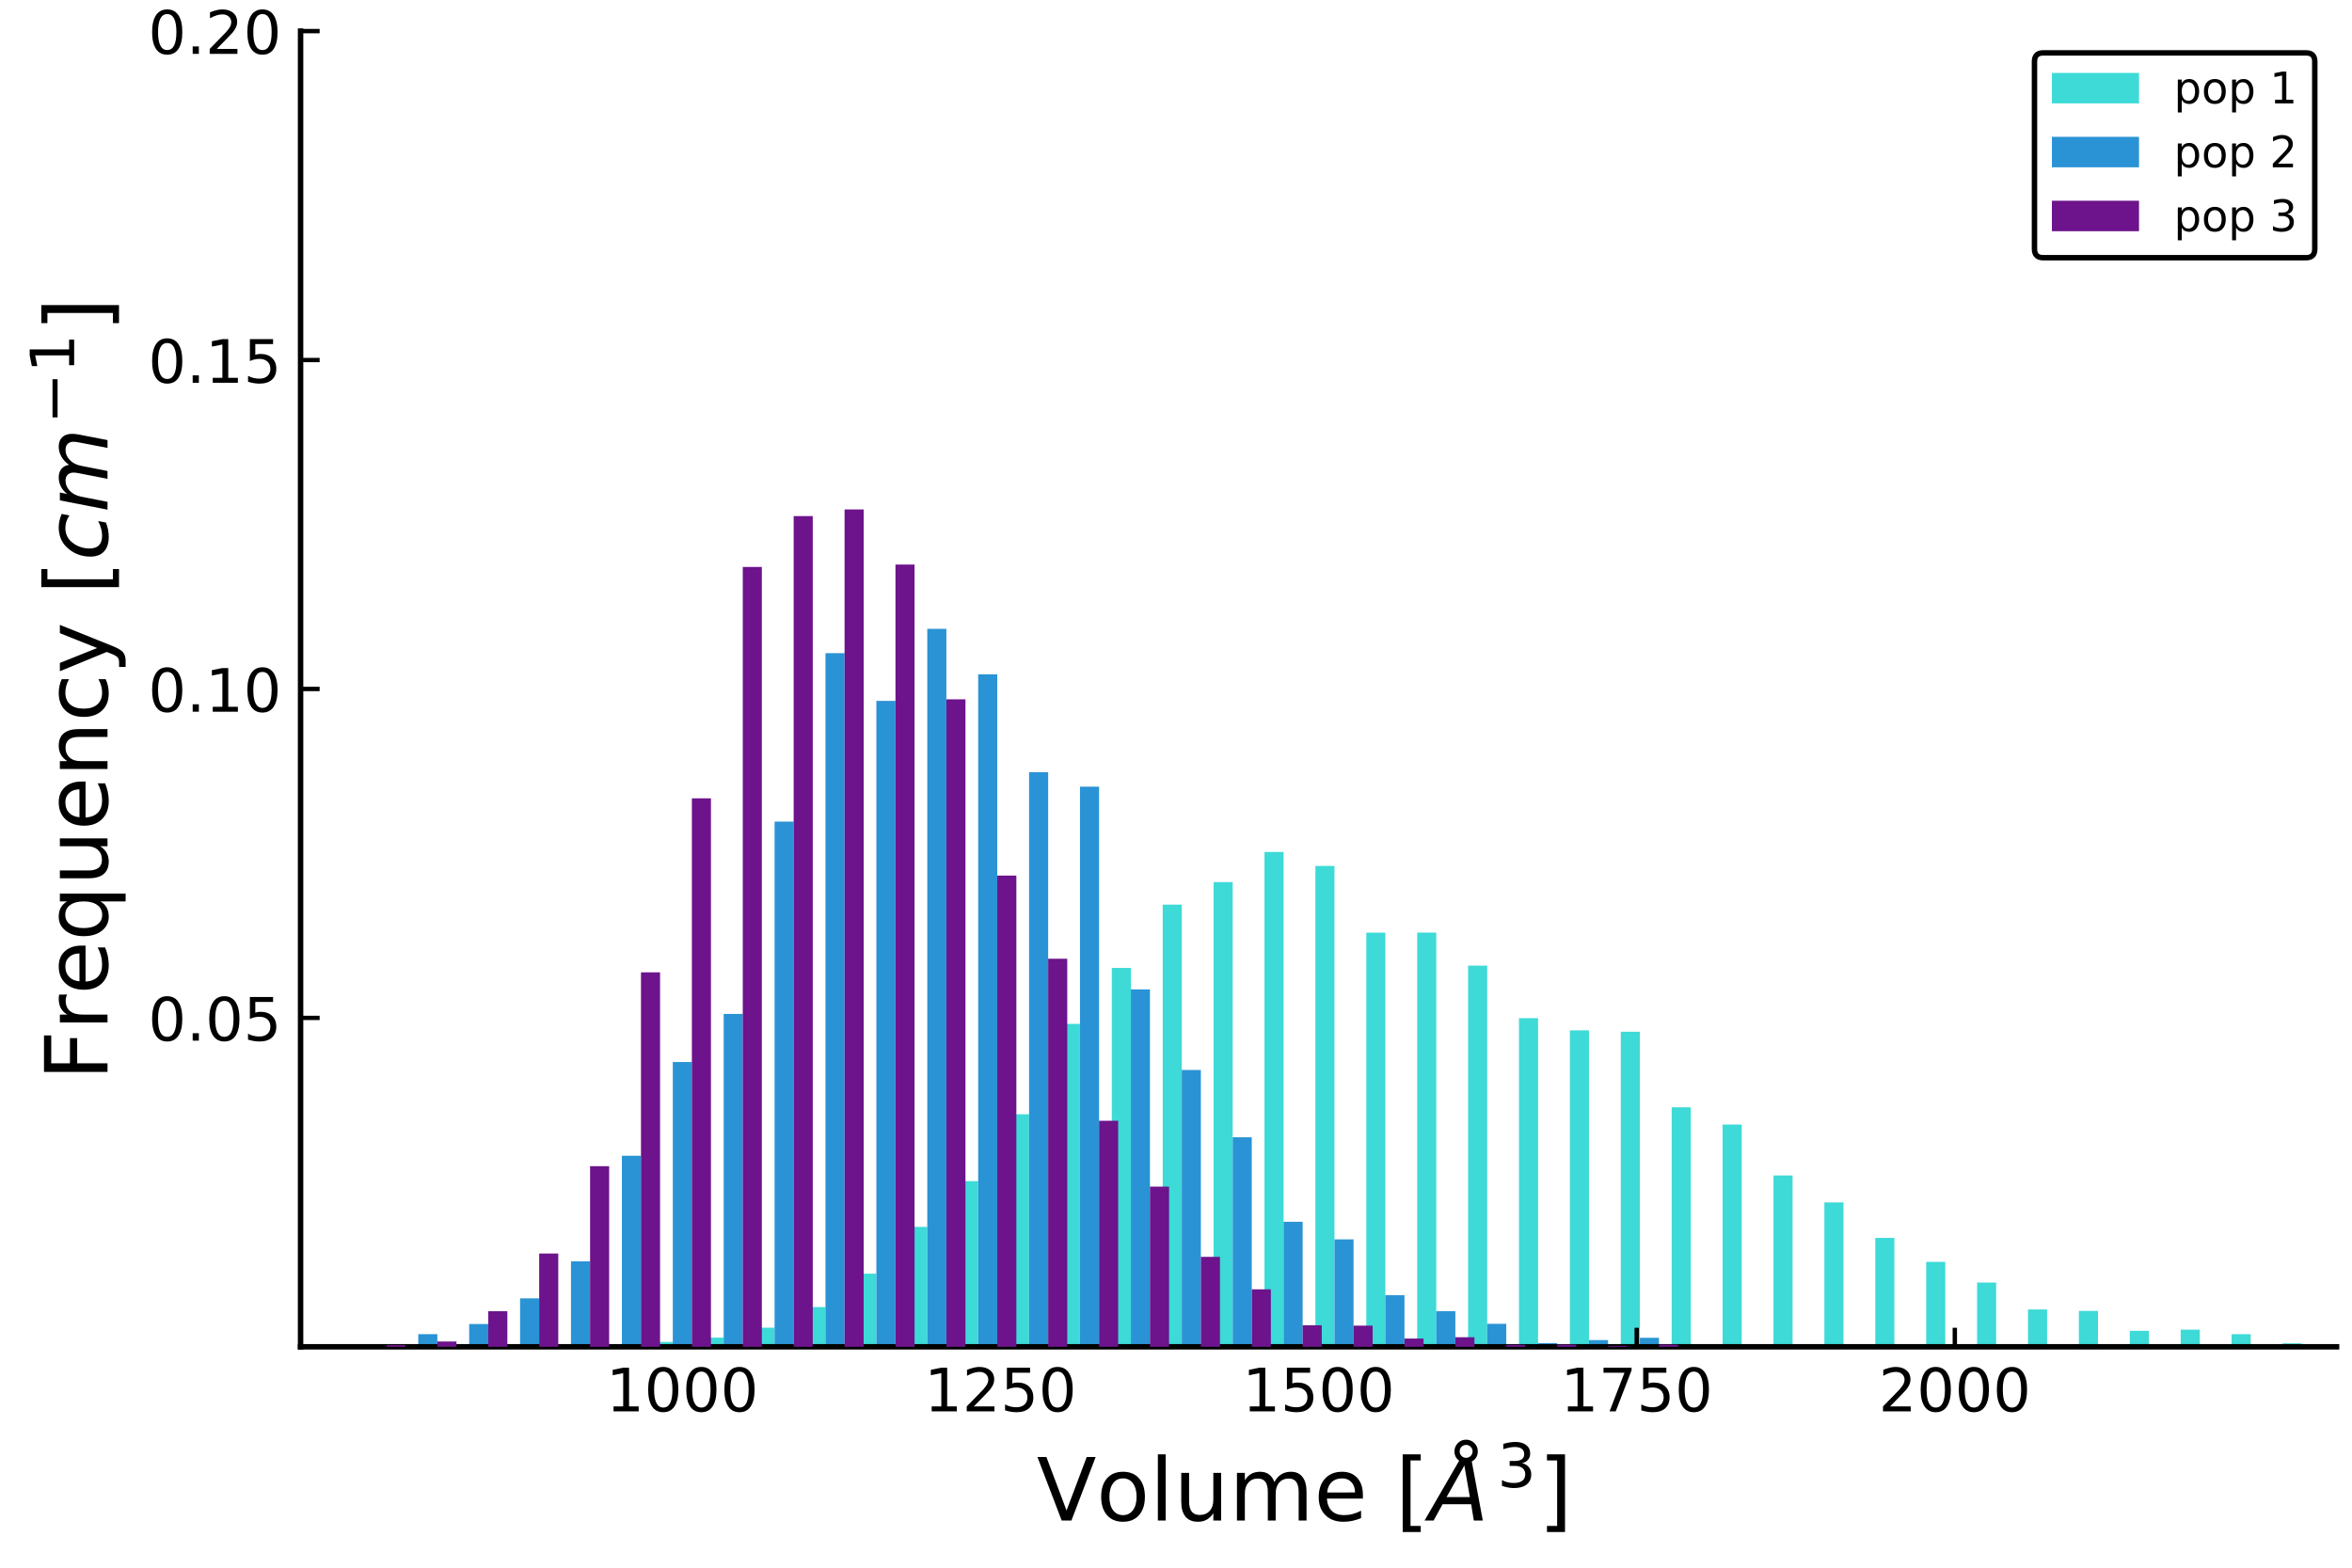 <?xml version="1.0" encoding="utf-8" standalone="no"?>
<!DOCTYPE svg PUBLIC "-//W3C//DTD SVG 1.1//EN"
  "http://www.w3.org/Graphics/SVG/1.1/DTD/svg11.dtd">
<!-- Created with matplotlib (http://matplotlib.org/) -->
<svg height="288pt" version="1.1" viewBox="0 0 432 288" width="432pt" xmlns="http://www.w3.org/2000/svg" xmlns:xlink="http://www.w3.org/1999/xlink">
 <defs>
  <style type="text/css">
*{stroke-linecap:butt;stroke-linejoin:round;}
  </style>
 </defs>
 <g id="figure_1">
  <g id="patch_1">
   <path d="M 0 288 
L 432 288 
L 432 0 
L 0 0 
z
" style="fill:#ffffff;"/>
  </g>
  <g id="axes_1">
   <g id="patch_2">
    <path d="M 55.209 247.425 
L 429.165 247.425 
L 429.165 5.715 
L 55.209 5.715 
z
" style="fill:#ffffff;"/>
   </g>
   <g id="patch_3">
    <path clip-path="url(#p1a2d7bcf48)" d="M 54.624 247.425 
L 54.624 247.425 
L 58.13 247.425 
L 58.13 247.425 
L 54.624 247.425 
" style="fill:#3ddad7;"/>
   </g>
   <g id="patch_4">
    <path clip-path="url(#p1a2d7bcf48)" d="M 63.973 247.425 
L 63.973 247.425 
L 67.479 247.425 
L 67.479 247.425 
L 63.973 247.425 
" style="fill:#3ddad7;"/>
   </g>
   <g id="patch_5">
    <path clip-path="url(#p1a2d7bcf48)" d="M 73.322 247.425 
L 73.322 247.425 
L 76.828 247.425 
L 76.828 247.425 
L 73.322 247.425 
" style="fill:#3ddad7;"/>
   </g>
   <g id="patch_6">
    <path clip-path="url(#p1a2d7bcf48)" d="M 82.671 247.425 
L 82.671 247.425 
L 86.177 247.425 
L 86.177 247.425 
L 82.671 247.425 
" style="fill:#3ddad7;"/>
   </g>
   <g id="patch_7">
    <path clip-path="url(#p1a2d7bcf48)" d="M 92.02 247.425 
L 92.02 247.425 
L 95.526 247.425 
L 95.526 247.425 
L 92.02 247.425 
" style="fill:#3ddad7;"/>
   </g>
   <g id="patch_8">
    <path clip-path="url(#p1a2d7bcf48)" d="M 101.369 247.353 
L 101.369 247.425 
L 104.875 247.425 
L 104.875 247.353 
L 101.369 247.353 
" style="fill:#3ddad7;"/>
   </g>
   <g id="patch_9">
    <path clip-path="url(#p1a2d7bcf48)" d="M 110.718 247.227 
L 110.718 247.425 
L 114.224 247.425 
L 114.224 247.227 
L 110.718 247.227 
" style="fill:#3ddad7;"/>
   </g>
   <g id="patch_10">
    <path clip-path="url(#p1a2d7bcf48)" d="M 120.067 246.524 
L 120.067 247.425 
L 123.573 247.425 
L 123.573 246.524 
L 120.067 246.524 
" style="fill:#3ddad7;"/>
   </g>
   <g id="patch_11">
    <path clip-path="url(#p1a2d7bcf48)" d="M 129.416 245.731 
L 129.416 247.425 
L 132.922 247.425 
L 132.922 245.731 
L 129.416 245.731 
" style="fill:#3ddad7;"/>
   </g>
   <g id="patch_12">
    <path clip-path="url(#p1a2d7bcf48)" d="M 138.765 243.911 
L 138.765 247.425 
L 142.27 247.425 
L 142.27 243.911 
L 138.765 243.911 
" style="fill:#3ddad7;"/>
   </g>
   <g id="patch_13">
    <path clip-path="url(#p1a2d7bcf48)" d="M 148.114 240.127 
L 148.114 247.425 
L 151.619 247.425 
L 151.619 240.127 
L 148.114 240.127 
" style="fill:#3ddad7;"/>
   </g>
   <g id="patch_14">
    <path clip-path="url(#p1a2d7bcf48)" d="M 157.462 233.981 
L 157.462 247.425 
L 160.968 247.425 
L 160.968 233.981 
L 157.462 233.981 
" style="fill:#3ddad7;"/>
   </g>
   <g id="patch_15">
    <path clip-path="url(#p1a2d7bcf48)" d="M 166.811 225.385 
L 166.811 247.425 
L 170.317 247.425 
L 170.317 225.385 
L 166.811 225.385 
" style="fill:#3ddad7;"/>
   </g>
   <g id="patch_16">
    <path clip-path="url(#p1a2d7bcf48)" d="M 176.16 216.987 
L 176.16 247.425 
L 179.666 247.425 
L 179.666 216.987 
L 176.16 216.987 
" style="fill:#3ddad7;"/>
   </g>
   <g id="patch_17">
    <path clip-path="url(#p1a2d7bcf48)" d="M 185.509 204.696 
L 185.509 247.425 
L 189.015 247.425 
L 189.015 204.696 
L 185.509 204.696 
" style="fill:#3ddad7;"/>
   </g>
   <g id="patch_18">
    <path clip-path="url(#p1a2d7bcf48)" d="M 194.858 188.098 
L 194.858 247.425 
L 198.364 247.425 
L 198.364 188.098 
L 194.858 188.098 
" style="fill:#3ddad7;"/>
   </g>
   <g id="patch_19">
    <path clip-path="url(#p1a2d7bcf48)" d="M 204.207 177.826 
L 204.207 247.425 
L 207.713 247.425 
L 207.713 177.826 
L 204.207 177.826 
" style="fill:#3ddad7;"/>
   </g>
   <g id="patch_20">
    <path clip-path="url(#p1a2d7bcf48)" d="M 213.556 166.184 
L 213.556 247.425 
L 217.062 247.425 
L 217.062 166.184 
L 213.556 166.184 
" style="fill:#3ddad7;"/>
   </g>
   <g id="patch_21">
    <path clip-path="url(#p1a2d7bcf48)" d="M 222.905 162.057 
L 222.905 247.425 
L 226.411 247.425 
L 226.411 162.057 
L 222.905 162.057 
" style="fill:#3ddad7;"/>
   </g>
   <g id="patch_22">
    <path clip-path="url(#p1a2d7bcf48)" d="M 232.254 156.506 
L 232.254 247.425 
L 235.76 247.425 
L 235.76 156.506 
L 232.254 156.506 
" style="fill:#3ddad7;"/>
   </g>
   <g id="patch_23">
    <path clip-path="url(#p1a2d7bcf48)" d="M 241.603 159.083 
L 241.603 247.425 
L 245.109 247.425 
L 245.109 159.083 
L 241.603 159.083 
" style="fill:#3ddad7;"/>
   </g>
   <g id="patch_24">
    <path clip-path="url(#p1a2d7bcf48)" d="M 250.952 171.338 
L 250.952 247.425 
L 254.457 247.425 
L 254.457 171.338 
L 250.952 171.338 
" style="fill:#3ddad7;"/>
   </g>
   <g id="patch_25">
    <path clip-path="url(#p1a2d7bcf48)" d="M 260.301 171.32 
L 260.301 247.425 
L 263.806 247.425 
L 263.806 171.32 
L 260.301 171.32 
" style="fill:#3ddad7;"/>
   </g>
   <g id="patch_26">
    <path clip-path="url(#p1a2d7bcf48)" d="M 269.649 177.393 
L 269.649 247.425 
L 273.155 247.425 
L 273.155 177.393 
L 269.649 177.393 
" style="fill:#3ddad7;"/>
   </g>
   <g id="patch_27">
    <path clip-path="url(#p1a2d7bcf48)" d="M 278.998 187.053 
L 278.998 247.425 
L 282.504 247.425 
L 282.504 187.053 
L 278.998 187.053 
" style="fill:#3ddad7;"/>
   </g>
   <g id="patch_28">
    <path clip-path="url(#p1a2d7bcf48)" d="M 288.347 189.287 
L 288.347 247.425 
L 291.853 247.425 
L 291.853 189.287 
L 288.347 189.287 
" style="fill:#3ddad7;"/>
   </g>
   <g id="patch_29">
    <path clip-path="url(#p1a2d7bcf48)" d="M 297.696 189.54 
L 297.696 247.425 
L 301.202 247.425 
L 301.202 189.54 
L 297.696 189.54 
" style="fill:#3ddad7;"/>
   </g>
   <g id="patch_30">
    <path clip-path="url(#p1a2d7bcf48)" d="M 307.045 203.416 
L 307.045 247.425 
L 310.551 247.425 
L 310.551 203.416 
L 307.045 203.416 
" style="fill:#3ddad7;"/>
   </g>
   <g id="patch_31">
    <path clip-path="url(#p1a2d7bcf48)" d="M 316.394 206.588 
L 316.394 247.425 
L 319.9 247.425 
L 319.9 206.588 
L 316.394 206.588 
" style="fill:#3ddad7;"/>
   </g>
   <g id="patch_32">
    <path clip-path="url(#p1a2d7bcf48)" d="M 325.743 215.941 
L 325.743 247.425 
L 329.249 247.425 
L 329.249 215.941 
L 325.743 215.941 
" style="fill:#3ddad7;"/>
   </g>
   <g id="patch_33">
    <path clip-path="url(#p1a2d7bcf48)" d="M 335.092 220.897 
L 335.092 247.425 
L 338.598 247.425 
L 338.598 220.897 
L 335.092 220.897 
" style="fill:#3ddad7;"/>
   </g>
   <g id="patch_34">
    <path clip-path="url(#p1a2d7bcf48)" d="M 344.441 227.421 
L 344.441 247.425 
L 347.947 247.425 
L 347.947 227.421 
L 344.441 227.421 
" style="fill:#3ddad7;"/>
   </g>
   <g id="patch_35">
    <path clip-path="url(#p1a2d7bcf48)" d="M 353.79 231.819 
L 353.79 247.425 
L 357.296 247.425 
L 357.296 231.819 
L 353.79 231.819 
" style="fill:#3ddad7;"/>
   </g>
   <g id="patch_36">
    <path clip-path="url(#p1a2d7bcf48)" d="M 363.139 235.621 
L 363.139 247.425 
L 366.644 247.425 
L 366.644 235.621 
L 363.139 235.621 
" style="fill:#3ddad7;"/>
   </g>
   <g id="patch_37">
    <path clip-path="url(#p1a2d7bcf48)" d="M 372.488 240.559 
L 372.488 247.425 
L 375.993 247.425 
L 375.993 240.559 
L 372.488 240.559 
" style="fill:#3ddad7;"/>
   </g>
   <g id="patch_38">
    <path clip-path="url(#p1a2d7bcf48)" d="M 381.836 240.829 
L 381.836 247.425 
L 385.342 247.425 
L 385.342 240.829 
L 381.836 240.829 
" style="fill:#3ddad7;"/>
   </g>
   <g id="patch_39">
    <path clip-path="url(#p1a2d7bcf48)" d="M 391.185 244.488 
L 391.185 247.425 
L 394.691 247.425 
L 394.691 244.488 
L 391.185 244.488 
" style="fill:#3ddad7;"/>
   </g>
   <g id="patch_40">
    <path clip-path="url(#p1a2d7bcf48)" d="M 400.534 244.272 
L 400.534 247.425 
L 404.04 247.425 
L 404.04 244.272 
L 400.534 244.272 
" style="fill:#3ddad7;"/>
   </g>
   <g id="patch_41">
    <path clip-path="url(#p1a2d7bcf48)" d="M 409.883 245.101 
L 409.883 247.425 
L 413.389 247.425 
L 413.389 245.101 
L 409.883 245.101 
" style="fill:#3ddad7;"/>
   </g>
   <g id="patch_42">
    <path clip-path="url(#p1a2d7bcf48)" d="M 419.232 246.777 
L 419.232 247.425 
L 422.738 247.425 
L 422.738 246.777 
L 419.232 246.777 
" style="fill:#3ddad7;"/>
   </g>
   <g id="matplotlib.axis_1">
    <g id="xtick_1">
     <g id="line2d_1">
      <defs>
       <path d="M 0 0 
L 0 -3.5 
" id="m72b8ff74fc" style="stroke:#000000;stroke-width:0.8;"/>
      </defs>
      <g>
       <use style="stroke:#000000;stroke-width:0.8;" x="125.326" xlink:href="#m72b8ff74fc" y="247.425"/>
      </g>
     </g>
     <g id="text_1">
      <!-- 1000 -->
      <defs>
       <path d="M 12.406 8.297 
L 28.516 8.297 
L 28.516 63.922 
L 10.984 60.406 
L 10.984 69.391 
L 28.422 72.906 
L 38.281 72.906 
L 38.281 8.297 
L 54.391 8.297 
L 54.391 0 
L 12.406 0 
z
" id="DejaVuSans-31"/>
       <path d="M 31.781 66.406 
Q 24.172 66.406 20.328 58.906 
Q 16.5 51.422 16.5 36.375 
Q 16.5 21.391 20.328 13.891 
Q 24.172 6.391 31.781 6.391 
Q 39.453 6.391 43.281 13.891 
Q 47.125 21.391 47.125 36.375 
Q 47.125 51.422 43.281 58.906 
Q 39.453 66.406 31.781 66.406 
z
M 31.781 74.219 
Q 44.047 74.219 50.516 64.516 
Q 56.984 54.828 56.984 36.375 
Q 56.984 17.969 50.516 8.266 
Q 44.047 -1.422 31.781 -1.422 
Q 19.531 -1.422 13.062 8.266 
Q 6.594 17.969 6.594 36.375 
Q 6.594 54.828 13.062 64.516 
Q 19.531 74.219 31.781 74.219 
z
" id="DejaVuSans-30"/>
      </defs>
      <g transform="translate(111.328 259.284)scale(0.11 -0.11)">
       <use xlink:href="#DejaVuSans-31"/>
       <use x="63.623" xlink:href="#DejaVuSans-30"/>
       <use x="127.246" xlink:href="#DejaVuSans-30"/>
       <use x="190.869" xlink:href="#DejaVuSans-30"/>
      </g>
     </g>
    </g>
    <g id="xtick_2">
     <g id="line2d_2">
      <g>
       <use style="stroke:#000000;stroke-width:0.8;" x="183.756" xlink:href="#m72b8ff74fc" y="247.425"/>
      </g>
     </g>
     <g id="text_2">
      <!-- 1250 -->
      <defs>
       <path d="M 19.188 8.297 
L 53.609 8.297 
L 53.609 0 
L 7.328 0 
L 7.328 8.297 
Q 12.938 14.109 22.625 23.891 
Q 32.328 33.688 34.812 36.531 
Q 39.547 41.844 41.422 45.531 
Q 43.312 49.219 43.312 52.781 
Q 43.312 58.594 39.234 62.25 
Q 35.156 65.922 28.609 65.922 
Q 23.969 65.922 18.812 64.312 
Q 13.672 62.703 7.812 59.422 
L 7.812 69.391 
Q 13.766 71.781 18.938 73 
Q 24.125 74.219 28.422 74.219 
Q 39.75 74.219 46.484 68.547 
Q 53.219 62.891 53.219 53.422 
Q 53.219 48.922 51.531 44.891 
Q 49.859 40.875 45.406 35.406 
Q 44.188 33.984 37.641 27.219 
Q 31.109 20.453 19.188 8.297 
z
" id="DejaVuSans-32"/>
       <path d="M 10.797 72.906 
L 49.516 72.906 
L 49.516 64.594 
L 19.828 64.594 
L 19.828 46.734 
Q 21.969 47.469 24.109 47.828 
Q 26.266 48.188 28.422 48.188 
Q 40.625 48.188 47.75 41.5 
Q 54.891 34.812 54.891 23.391 
Q 54.891 11.625 47.562 5.094 
Q 40.234 -1.422 26.906 -1.422 
Q 22.312 -1.422 17.547 -0.641 
Q 12.797 0.141 7.719 1.703 
L 7.719 11.625 
Q 12.109 9.234 16.797 8.062 
Q 21.484 6.891 26.703 6.891 
Q 35.156 6.891 40.078 11.328 
Q 45.016 15.766 45.016 23.391 
Q 45.016 31 40.078 35.438 
Q 35.156 39.891 26.703 39.891 
Q 22.75 39.891 18.812 39.016 
Q 14.891 38.141 10.797 36.281 
z
" id="DejaVuSans-35"/>
      </defs>
      <g transform="translate(169.759 259.284)scale(0.11 -0.11)">
       <use xlink:href="#DejaVuSans-31"/>
       <use x="63.623" xlink:href="#DejaVuSans-32"/>
       <use x="127.246" xlink:href="#DejaVuSans-35"/>
       <use x="190.869" xlink:href="#DejaVuSans-30"/>
      </g>
     </g>
    </g>
    <g id="xtick_3">
     <g id="line2d_3">
      <g>
       <use style="stroke:#000000;stroke-width:0.8;" x="242.187" xlink:href="#m72b8ff74fc" y="247.425"/>
      </g>
     </g>
     <g id="text_3">
      <!-- 1500 -->
      <g transform="translate(228.19 259.284)scale(0.11 -0.11)">
       <use xlink:href="#DejaVuSans-31"/>
       <use x="63.623" xlink:href="#DejaVuSans-35"/>
       <use x="127.246" xlink:href="#DejaVuSans-30"/>
       <use x="190.869" xlink:href="#DejaVuSans-30"/>
      </g>
     </g>
    </g>
    <g id="xtick_4">
     <g id="line2d_4">
      <g>
       <use style="stroke:#000000;stroke-width:0.8;" x="300.618" xlink:href="#m72b8ff74fc" y="247.425"/>
      </g>
     </g>
     <g id="text_4">
      <!-- 1750 -->
      <defs>
       <path d="M 8.203 72.906 
L 55.078 72.906 
L 55.078 68.703 
L 28.609 0 
L 18.312 0 
L 43.219 64.594 
L 8.203 64.594 
z
" id="DejaVuSans-37"/>
      </defs>
      <g transform="translate(286.62 259.284)scale(0.11 -0.11)">
       <use xlink:href="#DejaVuSans-31"/>
       <use x="63.623" xlink:href="#DejaVuSans-37"/>
       <use x="127.246" xlink:href="#DejaVuSans-35"/>
       <use x="190.869" xlink:href="#DejaVuSans-30"/>
      </g>
     </g>
    </g>
    <g id="xtick_5">
     <g id="line2d_5">
      <g>
       <use style="stroke:#000000;stroke-width:0.8;" x="359.048" xlink:href="#m72b8ff74fc" y="247.425"/>
      </g>
     </g>
     <g id="text_5">
      <!-- 2000 -->
      <g transform="translate(345.051 259.284)scale(0.11 -0.11)">
       <use xlink:href="#DejaVuSans-32"/>
       <use x="63.623" xlink:href="#DejaVuSans-30"/>
       <use x="127.246" xlink:href="#DejaVuSans-30"/>
       <use x="190.869" xlink:href="#DejaVuSans-30"/>
      </g>
     </g>
    </g>
    <g id="text_6">
     <!-- Volume $[\AA^3]$  -->
     <defs>
      <path d="M 28.609 0 
L 0.781 72.906 
L 11.078 72.906 
L 34.188 11.531 
L 57.328 72.906 
L 67.578 72.906 
L 39.797 0 
z
" id="DejaVuSans-56"/>
      <path d="M 30.609 48.391 
Q 23.391 48.391 19.188 42.75 
Q 14.984 37.109 14.984 27.297 
Q 14.984 17.484 19.156 11.844 
Q 23.344 6.203 30.609 6.203 
Q 37.797 6.203 41.984 11.859 
Q 46.188 17.531 46.188 27.297 
Q 46.188 37.016 41.984 42.703 
Q 37.797 48.391 30.609 48.391 
z
M 30.609 56 
Q 42.328 56 49.016 48.375 
Q 55.719 40.766 55.719 27.297 
Q 55.719 13.875 49.016 6.219 
Q 42.328 -1.422 30.609 -1.422 
Q 18.844 -1.422 12.172 6.219 
Q 5.516 13.875 5.516 27.297 
Q 5.516 40.766 12.172 48.375 
Q 18.844 56 30.609 56 
z
" id="DejaVuSans-6f"/>
      <path d="M 9.422 75.984 
L 18.406 75.984 
L 18.406 0 
L 9.422 0 
z
" id="DejaVuSans-6c"/>
      <path d="M 8.5 21.578 
L 8.5 54.688 
L 17.484 54.688 
L 17.484 21.922 
Q 17.484 14.156 20.5 10.266 
Q 23.531 6.391 29.594 6.391 
Q 36.859 6.391 41.078 11.031 
Q 45.312 15.672 45.312 23.688 
L 45.312 54.688 
L 54.297 54.688 
L 54.297 0 
L 45.312 0 
L 45.312 8.406 
Q 42.047 3.422 37.719 1 
Q 33.406 -1.422 27.688 -1.422 
Q 18.266 -1.422 13.375 4.438 
Q 8.5 10.297 8.5 21.578 
z
M 31.109 56 
z
" id="DejaVuSans-75"/>
      <path d="M 52 44.188 
Q 55.375 50.25 60.062 53.125 
Q 64.75 56 71.094 56 
Q 79.641 56 84.281 50.016 
Q 88.922 44.047 88.922 33.016 
L 88.922 0 
L 79.891 0 
L 79.891 32.719 
Q 79.891 40.578 77.094 44.375 
Q 74.312 48.188 68.609 48.188 
Q 61.625 48.188 57.562 43.547 
Q 53.516 38.922 53.516 30.906 
L 53.516 0 
L 44.484 0 
L 44.484 32.719 
Q 44.484 40.625 41.703 44.406 
Q 38.922 48.188 33.109 48.188 
Q 26.219 48.188 22.156 43.531 
Q 18.109 38.875 18.109 30.906 
L 18.109 0 
L 9.078 0 
L 9.078 54.688 
L 18.109 54.688 
L 18.109 46.188 
Q 21.188 51.219 25.484 53.609 
Q 29.781 56 35.688 56 
Q 41.656 56 45.828 52.969 
Q 50 49.953 52 44.188 
z
" id="DejaVuSans-6d"/>
      <path d="M 56.203 29.594 
L 56.203 25.203 
L 14.891 25.203 
Q 15.484 15.922 20.484 11.062 
Q 25.484 6.203 34.422 6.203 
Q 39.594 6.203 44.453 7.469 
Q 49.312 8.734 54.109 11.281 
L 54.109 2.781 
Q 49.266 0.734 44.188 -0.344 
Q 39.109 -1.422 33.891 -1.422 
Q 20.797 -1.422 13.156 6.188 
Q 5.516 13.812 5.516 26.812 
Q 5.516 40.234 12.766 48.109 
Q 20.016 56 32.328 56 
Q 43.359 56 49.781 48.891 
Q 56.203 41.797 56.203 29.594 
z
M 47.219 32.234 
Q 47.125 39.594 43.094 43.984 
Q 39.062 48.391 32.422 48.391 
Q 24.906 48.391 20.391 44.141 
Q 15.875 39.891 15.188 32.172 
z
" id="DejaVuSans-65"/>
      <path id="DejaVuSans-20"/>
      <path d="M 8.594 75.984 
L 29.297 75.984 
L 29.297 69 
L 17.578 69 
L 17.578 -6.203 
L 29.297 -6.203 
L 29.297 -13.188 
L 8.594 -13.188 
z
" id="DejaVuSans-5b"/>
      <path d="M 49.812 79.391 
Q 49.812 82.469 47.625 84.641 
Q 45.453 86.812 42.391 86.812 
Q 39.266 86.812 37.141 84.688 
Q 35.016 82.562 35.016 79.391 
Q 35.016 76.312 37.141 74.156 
Q 39.266 72.016 42.391 72.016 
Q 45.453 72.016 47.625 74.156 
Q 49.812 76.312 49.812 79.391 
z
M 34.422 68.703 
Q 31.781 70.516 30.391 73.266 
Q 29 76.031 29 79.391 
Q 29 84.969 32.906 88.891 
Q 36.812 92.828 42.391 92.828 
Q 47.953 92.828 51.875 88.891 
Q 55.812 84.969 55.812 79.391 
Q 55.812 75.531 54.031 72.547 
Q 52.25 69.578 48.875 67.828 
L 61.531 0 
L 51.219 0 
L 48.188 18.703 
L 15.375 18.703 
L 5.078 0 
L -5.328 0 
z
M 40.375 63.188 
L 19.922 26.906 
L 46.688 26.906 
z
" id="DejaVuSans-Oblique-c5"/>
      <path d="M 40.578 39.312 
Q 47.656 37.797 51.625 33 
Q 55.609 28.219 55.609 21.188 
Q 55.609 10.406 48.188 4.484 
Q 40.766 -1.422 27.094 -1.422 
Q 22.516 -1.422 17.656 -0.516 
Q 12.797 0.391 7.625 2.203 
L 7.625 11.719 
Q 11.719 9.328 16.594 8.109 
Q 21.484 6.891 26.812 6.891 
Q 36.078 6.891 40.938 10.547 
Q 45.797 14.203 45.797 21.188 
Q 45.797 27.641 41.281 31.266 
Q 36.766 34.906 28.719 34.906 
L 20.219 34.906 
L 20.219 43.016 
L 29.109 43.016 
Q 36.375 43.016 40.234 45.922 
Q 44.094 48.828 44.094 54.297 
Q 44.094 59.906 40.109 62.906 
Q 36.141 65.922 28.719 65.922 
Q 24.656 65.922 20.016 65.031 
Q 15.375 64.156 9.812 62.312 
L 9.812 71.094 
Q 15.438 72.656 20.344 73.438 
Q 25.25 74.219 29.594 74.219 
Q 40.828 74.219 47.359 69.109 
Q 53.906 64.016 53.906 55.328 
Q 53.906 49.266 50.438 45.094 
Q 46.969 40.922 40.578 39.312 
z
" id="DejaVuSans-33"/>
      <path d="M 30.422 75.984 
L 30.422 -13.188 
L 9.719 -13.188 
L 9.719 -6.203 
L 21.391 -6.203 
L 21.391 69 
L 9.719 69 
L 9.719 75.984 
z
" id="DejaVuSans-5d"/>
     </defs>
     <g transform="translate(190.427 279.364)scale(0.16 -0.16)">
      <use transform="translate(0 0.172)" xlink:href="#DejaVuSans-56"/>
      <use transform="translate(68.408 0.172)" xlink:href="#DejaVuSans-6f"/>
      <use transform="translate(129.59 0.172)" xlink:href="#DejaVuSans-6c"/>
      <use transform="translate(157.373 0.172)" xlink:href="#DejaVuSans-75"/>
      <use transform="translate(220.752 0.172)" xlink:href="#DejaVuSans-6d"/>
      <use transform="translate(318.164 0.172)" xlink:href="#DejaVuSans-65"/>
      <use transform="translate(379.688 0.172)" xlink:href="#DejaVuSans-20"/>
      <use transform="translate(411.475 0.172)" xlink:href="#DejaVuSans-5b"/>
      <use transform="translate(450.488 0.172)" xlink:href="#DejaVuSans-Oblique-c5"/>
      <use transform="translate(528.702 38.453)scale(0.7)" xlink:href="#DejaVuSans-33"/>
      <use transform="translate(575.973 0.172)" xlink:href="#DejaVuSans-5d"/>
      <use transform="translate(614.986 0.172)" xlink:href="#DejaVuSans-20"/>
     </g>
    </g>
   </g>
   <g id="matplotlib.axis_2">
    <g id="ytick_1">
     <g id="line2d_6">
      <defs>
       <path d="M 0 0 
L 3.5 0 
" id="m8ec12f534f" style="stroke:#000000;stroke-width:0.8;"/>
      </defs>
      <g>
       <use style="stroke:#000000;stroke-width:0.8;" x="55.209" xlink:href="#m8ec12f534f" y="186.998"/>
      </g>
     </g>
     <g id="text_7">
      <!-- 0.05 -->
      <defs>
       <path d="M 10.688 12.406 
L 21 12.406 
L 21 0 
L 10.688 0 
z
" id="DejaVuSans-2e"/>
      </defs>
      <g transform="translate(27.216 191.177)scale(0.11 -0.11)">
       <use xlink:href="#DejaVuSans-30"/>
       <use x="63.623" xlink:href="#DejaVuSans-2e"/>
       <use x="95.41" xlink:href="#DejaVuSans-30"/>
       <use x="159.033" xlink:href="#DejaVuSans-35"/>
      </g>
     </g>
    </g>
    <g id="ytick_2">
     <g id="line2d_7">
      <g>
       <use style="stroke:#000000;stroke-width:0.8;" x="55.209" xlink:href="#m8ec12f534f" y="126.57"/>
      </g>
     </g>
     <g id="text_8">
      <!-- 0.10 -->
      <g transform="translate(27.216 130.749)scale(0.11 -0.11)">
       <use xlink:href="#DejaVuSans-30"/>
       <use x="63.623" xlink:href="#DejaVuSans-2e"/>
       <use x="95.41" xlink:href="#DejaVuSans-31"/>
       <use x="159.033" xlink:href="#DejaVuSans-30"/>
      </g>
     </g>
    </g>
    <g id="ytick_3">
     <g id="line2d_8">
      <g>
       <use style="stroke:#000000;stroke-width:0.8;" x="55.209" xlink:href="#m8ec12f534f" y="66.142"/>
      </g>
     </g>
     <g id="text_9">
      <!-- 0.15 -->
      <g transform="translate(27.216 70.321)scale(0.11 -0.11)">
       <use xlink:href="#DejaVuSans-30"/>
       <use x="63.623" xlink:href="#DejaVuSans-2e"/>
       <use x="95.41" xlink:href="#DejaVuSans-31"/>
       <use x="159.033" xlink:href="#DejaVuSans-35"/>
      </g>
     </g>
    </g>
    <g id="ytick_4">
     <g id="line2d_9">
      <g>
       <use style="stroke:#000000;stroke-width:0.8;" x="55.209" xlink:href="#m8ec12f534f" y="5.715"/>
      </g>
     </g>
     <g id="text_10">
      <!-- 0.20 -->
      <g transform="translate(27.216 9.894)scale(0.11 -0.11)">
       <use xlink:href="#DejaVuSans-30"/>
       <use x="63.623" xlink:href="#DejaVuSans-2e"/>
       <use x="95.41" xlink:href="#DejaVuSans-32"/>
       <use x="159.033" xlink:href="#DejaVuSans-30"/>
      </g>
     </g>
    </g>
    <g id="text_11">
     <!-- Frequency $[cm^{-1}]$ -->
     <defs>
      <path d="M 9.812 72.906 
L 51.703 72.906 
L 51.703 64.594 
L 19.672 64.594 
L 19.672 43.109 
L 48.578 43.109 
L 48.578 34.812 
L 19.672 34.812 
L 19.672 0 
L 9.812 0 
z
" id="DejaVuSans-46"/>
      <path d="M 41.109 46.297 
Q 39.594 47.172 37.812 47.578 
Q 36.031 48 33.891 48 
Q 26.266 48 22.188 43.047 
Q 18.109 38.094 18.109 28.812 
L 18.109 0 
L 9.078 0 
L 9.078 54.688 
L 18.109 54.688 
L 18.109 46.188 
Q 20.953 51.172 25.484 53.578 
Q 30.031 56 36.531 56 
Q 37.453 56 38.578 55.875 
Q 39.703 55.766 41.062 55.516 
z
" id="DejaVuSans-72"/>
      <path d="M 14.797 27.297 
Q 14.797 17.391 18.875 11.75 
Q 22.953 6.109 30.078 6.109 
Q 37.203 6.109 41.297 11.75 
Q 45.406 17.391 45.406 27.297 
Q 45.406 37.203 41.297 42.844 
Q 37.203 48.484 30.078 48.484 
Q 22.953 48.484 18.875 42.844 
Q 14.797 37.203 14.797 27.297 
z
M 45.406 8.203 
Q 42.578 3.328 38.25 0.953 
Q 33.938 -1.422 27.875 -1.422 
Q 17.969 -1.422 11.734 6.484 
Q 5.516 14.406 5.516 27.297 
Q 5.516 40.188 11.734 48.094 
Q 17.969 56 27.875 56 
Q 33.938 56 38.25 53.625 
Q 42.578 51.266 45.406 46.391 
L 45.406 54.688 
L 54.391 54.688 
L 54.391 -20.797 
L 45.406 -20.797 
z
" id="DejaVuSans-71"/>
      <path d="M 54.891 33.016 
L 54.891 0 
L 45.906 0 
L 45.906 32.719 
Q 45.906 40.484 42.875 44.328 
Q 39.844 48.188 33.797 48.188 
Q 26.516 48.188 22.312 43.547 
Q 18.109 38.922 18.109 30.906 
L 18.109 0 
L 9.078 0 
L 9.078 54.688 
L 18.109 54.688 
L 18.109 46.188 
Q 21.344 51.125 25.703 53.562 
Q 30.078 56 35.797 56 
Q 45.219 56 50.047 50.172 
Q 54.891 44.344 54.891 33.016 
z
" id="DejaVuSans-6e"/>
      <path d="M 48.781 52.594 
L 48.781 44.188 
Q 44.969 46.297 41.141 47.344 
Q 37.312 48.391 33.406 48.391 
Q 24.656 48.391 19.812 42.844 
Q 14.984 37.312 14.984 27.297 
Q 14.984 17.281 19.812 11.734 
Q 24.656 6.203 33.406 6.203 
Q 37.312 6.203 41.141 7.25 
Q 44.969 8.297 48.781 10.406 
L 48.781 2.094 
Q 45.016 0.344 40.984 -0.531 
Q 36.969 -1.422 32.422 -1.422 
Q 20.062 -1.422 12.781 6.344 
Q 5.516 14.109 5.516 27.297 
Q 5.516 40.672 12.859 48.328 
Q 20.219 56 33.016 56 
Q 37.156 56 41.109 55.141 
Q 45.062 54.297 48.781 52.594 
z
" id="DejaVuSans-63"/>
      <path d="M 32.172 -5.078 
Q 28.375 -14.844 24.75 -17.812 
Q 21.141 -20.797 15.094 -20.797 
L 7.906 -20.797 
L 7.906 -13.281 
L 13.188 -13.281 
Q 16.891 -13.281 18.938 -11.516 
Q 21 -9.766 23.484 -3.219 
L 25.094 0.875 
L 2.984 54.688 
L 12.5 54.688 
L 29.594 11.922 
L 46.688 54.688 
L 56.203 54.688 
z
" id="DejaVuSans-79"/>
      <path d="M 53.609 52.594 
L 51.812 43.703 
Q 48.578 46.047 44.938 47.219 
Q 41.312 48.391 37.406 48.391 
Q 33.109 48.391 29.219 46.875 
Q 25.344 45.359 22.703 42.578 
Q 18.5 38.328 16.203 32.609 
Q 13.922 26.906 13.922 20.797 
Q 13.922 13.422 17.609 9.812 
Q 21.297 6.203 28.812 6.203 
Q 32.516 6.203 36.688 7.328 
Q 40.875 8.453 45.406 10.688 
L 43.703 1.812 
Q 39.797 0.203 35.672 -0.609 
Q 31.547 -1.422 27.203 -1.422 
Q 16.312 -1.422 10.453 4.016 
Q 4.594 9.469 4.594 19.578 
Q 4.594 28.078 7.641 35.234 
Q 10.688 42.391 16.703 48.094 
Q 20.797 52 26.312 54 
Q 31.844 56 38.375 56 
Q 42.188 56 45.938 55.141 
Q 49.703 54.297 53.609 52.594 
z
" id="DejaVuSans-Oblique-63"/>
      <path d="M 89.797 33.016 
L 83.406 0 
L 74.422 0 
L 80.719 32.719 
Q 81.109 34.812 81.297 36.328 
Q 81.5 37.844 81.5 38.922 
Q 81.5 43.312 79.047 45.75 
Q 76.609 48.188 72.219 48.188 
Q 65.672 48.188 60.547 43.281 
Q 55.422 38.375 53.906 30.516 
L 47.906 0 
L 38.922 0 
L 45.312 32.719 
Q 45.703 34.516 45.891 36.047 
Q 46.094 37.594 46.094 38.812 
Q 46.094 43.266 43.656 45.719 
Q 41.219 48.188 36.922 48.188 
Q 30.281 48.188 25.141 43.281 
Q 20.016 38.375 18.5 30.516 
L 12.5 0 
L 3.516 0 
L 14.203 54.688 
L 23.188 54.688 
L 21.484 46.188 
Q 25.141 50.984 30.047 53.484 
Q 34.969 56 40.578 56 
Q 46.531 56 50.359 52.875 
Q 54.203 49.75 54.984 44.188 
Q 59.078 49.953 64.469 52.969 
Q 69.875 56 75.875 56 
Q 82.906 56 86.734 51.953 
Q 90.578 47.906 90.578 40.484 
Q 90.578 38.875 90.375 36.938 
Q 90.188 35.016 89.797 33.016 
z
" id="DejaVuSans-Oblique-6d"/>
      <path d="M 10.594 35.5 
L 73.188 35.5 
L 73.188 27.203 
L 10.594 27.203 
z
" id="DejaVuSans-2212"/>
     </defs>
     <g transform="translate(19.856 198.49)rotate(-90)scale(0.16 -0.16)">
      <use transform="translate(0 0.684)" xlink:href="#DejaVuSans-46"/>
      <use transform="translate(57.52 0.684)" xlink:href="#DejaVuSans-72"/>
      <use transform="translate(98.633 0.684)" xlink:href="#DejaVuSans-65"/>
      <use transform="translate(160.156 0.684)" xlink:href="#DejaVuSans-71"/>
      <use transform="translate(223.633 0.684)" xlink:href="#DejaVuSans-75"/>
      <use transform="translate(287.012 0.684)" xlink:href="#DejaVuSans-65"/>
      <use transform="translate(348.535 0.684)" xlink:href="#DejaVuSans-6e"/>
      <use transform="translate(411.914 0.684)" xlink:href="#DejaVuSans-63"/>
      <use transform="translate(466.895 0.684)" xlink:href="#DejaVuSans-79"/>
      <use transform="translate(526.074 0.684)" xlink:href="#DejaVuSans-20"/>
      <use transform="translate(557.861 0.684)" xlink:href="#DejaVuSans-5b"/>
      <use transform="translate(596.875 0.684)" xlink:href="#DejaVuSans-Oblique-63"/>
      <use transform="translate(651.855 0.684)" xlink:href="#DejaVuSans-Oblique-6d"/>
      <use transform="translate(753.917 38.966)scale(0.7)" xlink:href="#DejaVuSans-2212"/>
      <use transform="translate(812.57 38.966)scale(0.7)" xlink:href="#DejaVuSans-31"/>
      <use transform="translate(859.84 0.684)" xlink:href="#DejaVuSans-5d"/>
     </g>
    </g>
   </g>
   <g id="patch_43">
    <path clip-path="url(#p1a2d7bcf48)" d="M 58.13 247.425 
L 58.13 247.425 
L 61.636 247.425 
L 61.636 247.425 
L 58.13 247.425 
" style="fill:#2a93d5;"/>
   </g>
   <g id="patch_44">
    <path clip-path="url(#p1a2d7bcf48)" d="M 67.479 247.356 
L 67.479 247.425 
L 70.985 247.425 
L 70.985 247.356 
L 67.479 247.356 
" style="fill:#2a93d5;"/>
   </g>
   <g id="patch_45">
    <path clip-path="url(#p1a2d7bcf48)" d="M 76.828 245.104 
L 76.828 247.425 
L 80.334 247.425 
L 80.334 245.104 
L 76.828 245.104 
" style="fill:#2a93d5;"/>
   </g>
   <g id="patch_46">
    <path clip-path="url(#p1a2d7bcf48)" d="M 86.177 243.233 
L 86.177 247.425 
L 89.683 247.425 
L 89.683 243.233 
L 86.177 243.233 
" style="fill:#2a93d5;"/>
   </g>
   <g id="patch_47">
    <path clip-path="url(#p1a2d7bcf48)" d="M 95.526 238.521 
L 95.526 247.425 
L 99.032 247.425 
L 99.032 238.521 
L 95.526 238.521 
" style="fill:#2a93d5;"/>
   </g>
   <g id="patch_48">
    <path clip-path="url(#p1a2d7bcf48)" d="M 104.875 231.73 
L 104.875 247.425 
L 108.381 247.425 
L 108.381 231.73 
L 104.875 231.73 
" style="fill:#2a93d5;"/>
   </g>
   <g id="patch_49">
    <path clip-path="url(#p1a2d7bcf48)" d="M 114.224 212.327 
L 114.224 247.425 
L 117.73 247.425 
L 117.73 212.327 
L 114.224 212.327 
" style="fill:#2a93d5;"/>
   </g>
   <g id="patch_50">
    <path clip-path="url(#p1a2d7bcf48)" d="M 123.573 195.107 
L 123.573 247.425 
L 127.078 247.425 
L 127.078 195.107 
L 123.573 195.107 
" style="fill:#2a93d5;"/>
   </g>
   <g id="patch_51">
    <path clip-path="url(#p1a2d7bcf48)" d="M 132.922 186.272 
L 132.922 247.425 
L 136.427 247.425 
L 136.427 186.272 
L 132.922 186.272 
" style="fill:#2a93d5;"/>
   </g>
   <g id="patch_52">
    <path clip-path="url(#p1a2d7bcf48)" d="M 142.27 150.931 
L 142.27 247.425 
L 145.776 247.425 
L 145.776 150.931 
L 142.27 150.931 
" style="fill:#2a93d5;"/>
   </g>
   <g id="patch_53">
    <path clip-path="url(#p1a2d7bcf48)" d="M 151.619 119.99 
L 151.619 247.425 
L 155.125 247.425 
L 155.125 119.99 
L 151.619 119.99 
" style="fill:#2a93d5;"/>
   </g>
   <g id="patch_54">
    <path clip-path="url(#p1a2d7bcf48)" d="M 160.968 128.756 
L 160.968 247.425 
L 164.474 247.425 
L 164.474 128.756 
L 160.968 128.756 
" style="fill:#2a93d5;"/>
   </g>
   <g id="patch_55">
    <path clip-path="url(#p1a2d7bcf48)" d="M 170.317 115.521 
L 170.317 247.425 
L 173.823 247.425 
L 173.823 115.521 
L 170.317 115.521 
" style="fill:#2a93d5;"/>
   </g>
   <g id="patch_56">
    <path clip-path="url(#p1a2d7bcf48)" d="M 179.666 123.871 
L 179.666 247.425 
L 183.172 247.425 
L 183.172 123.871 
L 179.666 123.871 
" style="fill:#2a93d5;"/>
   </g>
   <g id="patch_57">
    <path clip-path="url(#p1a2d7bcf48)" d="M 189.015 141.853 
L 189.015 247.425 
L 192.521 247.425 
L 192.521 141.853 
L 189.015 141.853 
" style="fill:#2a93d5;"/>
   </g>
   <g id="patch_58">
    <path clip-path="url(#p1a2d7bcf48)" d="M 198.364 144.521 
L 198.364 247.425 
L 201.87 247.425 
L 201.87 144.521 
L 198.364 144.521 
" style="fill:#2a93d5;"/>
   </g>
   <g id="patch_59">
    <path clip-path="url(#p1a2d7bcf48)" d="M 207.713 181.768 
L 207.713 247.425 
L 211.219 247.425 
L 211.219 181.768 
L 207.713 181.768 
" style="fill:#2a93d5;"/>
   </g>
   <g id="patch_60">
    <path clip-path="url(#p1a2d7bcf48)" d="M 217.062 196.562 
L 217.062 247.425 
L 220.568 247.425 
L 220.568 196.562 
L 217.062 196.562 
" style="fill:#2a93d5;"/>
   </g>
   <g id="patch_61">
    <path clip-path="url(#p1a2d7bcf48)" d="M 226.411 208.932 
L 226.411 247.425 
L 229.917 247.425 
L 229.917 208.932 
L 226.411 208.932 
" style="fill:#2a93d5;"/>
   </g>
   <g id="patch_62">
    <path clip-path="url(#p1a2d7bcf48)" d="M 235.76 224.454 
L 235.76 247.425 
L 239.265 247.425 
L 239.265 224.454 
L 235.76 224.454 
" style="fill:#2a93d5;"/>
   </g>
   <g id="patch_63">
    <path clip-path="url(#p1a2d7bcf48)" d="M 245.109 227.676 
L 245.109 247.425 
L 248.614 247.425 
L 248.614 227.676 
L 245.109 227.676 
" style="fill:#2a93d5;"/>
   </g>
   <g id="patch_64">
    <path clip-path="url(#p1a2d7bcf48)" d="M 254.457 237.932 
L 254.457 247.425 
L 257.963 247.425 
L 257.963 237.932 
L 254.457 237.932 
" style="fill:#2a93d5;"/>
   </g>
   <g id="patch_65">
    <path clip-path="url(#p1a2d7bcf48)" d="M 263.806 240.877 
L 263.806 247.425 
L 267.312 247.425 
L 267.312 240.877 
L 263.806 240.877 
" style="fill:#2a93d5;"/>
   </g>
   <g id="patch_66">
    <path clip-path="url(#p1a2d7bcf48)" d="M 273.155 243.198 
L 273.155 247.425 
L 276.661 247.425 
L 276.661 243.198 
L 273.155 243.198 
" style="fill:#2a93d5;"/>
   </g>
   <g id="patch_67">
    <path clip-path="url(#p1a2d7bcf48)" d="M 282.504 246.732 
L 282.504 247.425 
L 286.01 247.425 
L 286.01 246.732 
L 282.504 246.732 
" style="fill:#2a93d5;"/>
   </g>
   <g id="patch_68">
    <path clip-path="url(#p1a2d7bcf48)" d="M 291.853 246.178 
L 291.853 247.425 
L 295.359 247.425 
L 295.359 246.178 
L 291.853 246.178 
" style="fill:#2a93d5;"/>
   </g>
   <g id="patch_69">
    <path clip-path="url(#p1a2d7bcf48)" d="M 301.202 245.762 
L 301.202 247.425 
L 304.708 247.425 
L 304.708 245.762 
L 301.202 245.762 
" style="fill:#2a93d5;"/>
   </g>
   <g id="patch_70">
    <path clip-path="url(#p1a2d7bcf48)" d="M 310.551 247.079 
L 310.551 247.425 
L 314.057 247.425 
L 314.057 247.079 
L 310.551 247.079 
" style="fill:#2a93d5;"/>
   </g>
   <g id="patch_71">
    <path clip-path="url(#p1a2d7bcf48)" d="M 319.9 247.425 
L 319.9 247.425 
L 323.406 247.425 
L 323.406 247.425 
L 319.9 247.425 
" style="fill:#2a93d5;"/>
   </g>
   <g id="patch_72">
    <path clip-path="url(#p1a2d7bcf48)" d="M 329.249 247.425 
L 329.249 247.425 
L 332.755 247.425 
L 332.755 247.425 
L 329.249 247.425 
" style="fill:#2a93d5;"/>
   </g>
   <g id="patch_73">
    <path clip-path="url(#p1a2d7bcf48)" d="M 338.598 247.425 
L 338.598 247.425 
L 342.104 247.425 
L 342.104 247.425 
L 338.598 247.425 
" style="fill:#2a93d5;"/>
   </g>
   <g id="patch_74">
    <path clip-path="url(#p1a2d7bcf48)" d="M 347.947 247.114 
L 347.947 247.425 
L 351.452 247.425 
L 351.452 247.114 
L 347.947 247.114 
" style="fill:#2a93d5;"/>
   </g>
   <g id="patch_75">
    <path clip-path="url(#p1a2d7bcf48)" d="M 357.296 247.425 
L 357.296 247.425 
L 360.801 247.425 
L 360.801 247.425 
L 357.296 247.425 
" style="fill:#2a93d5;"/>
   </g>
   <g id="patch_76">
    <path clip-path="url(#p1a2d7bcf48)" d="M 366.644 247.425 
L 366.644 247.425 
L 370.15 247.425 
L 370.15 247.425 
L 366.644 247.425 
" style="fill:#2a93d5;"/>
   </g>
   <g id="patch_77">
    <path clip-path="url(#p1a2d7bcf48)" d="M 375.993 247.425 
L 375.993 247.425 
L 379.499 247.425 
L 379.499 247.425 
L 375.993 247.425 
" style="fill:#2a93d5;"/>
   </g>
   <g id="patch_78">
    <path clip-path="url(#p1a2d7bcf48)" d="M 385.342 247.425 
L 385.342 247.425 
L 388.848 247.425 
L 388.848 247.425 
L 385.342 247.425 
" style="fill:#2a93d5;"/>
   </g>
   <g id="patch_79">
    <path clip-path="url(#p1a2d7bcf48)" d="M 394.691 247.425 
L 394.691 247.425 
L 398.197 247.425 
L 398.197 247.425 
L 394.691 247.425 
" style="fill:#2a93d5;"/>
   </g>
   <g id="patch_80">
    <path clip-path="url(#p1a2d7bcf48)" d="M 404.04 247.425 
L 404.04 247.425 
L 407.546 247.425 
L 407.546 247.425 
L 404.04 247.425 
" style="fill:#2a93d5;"/>
   </g>
   <g id="patch_81">
    <path clip-path="url(#p1a2d7bcf48)" d="M 413.389 247.425 
L 413.389 247.425 
L 416.895 247.425 
L 416.895 247.425 
L 413.389 247.425 
" style="fill:#2a93d5;"/>
   </g>
   <g id="patch_82">
    <path clip-path="url(#p1a2d7bcf48)" d="M 422.738 247.425 
L 422.738 247.425 
L 426.244 247.425 
L 426.244 247.425 
L 422.738 247.425 
" style="fill:#2a93d5;"/>
   </g>
   <g id="patch_83">
    <path d="M 55.209 247.425 
L 55.209 5.715 
" style="fill:none;stroke:#000000;stroke-linecap:square;stroke-linejoin:miter;"/>
   </g>
   <g id="patch_84">
    <path d="M 55.209 247.425 
L 429.165 247.425 
" style="fill:none;stroke:#000000;stroke-linecap:square;stroke-linejoin:miter;"/>
   </g>
   <g id="patch_85">
    <path clip-path="url(#p1a2d7bcf48)" d="M 61.636 247.425 
L 61.636 247.425 
L 65.142 247.425 
L 65.142 247.425 
L 61.636 247.425 
" style="fill:#6d138b;"/>
   </g>
   <g id="patch_86">
    <path clip-path="url(#p1a2d7bcf48)" d="M 70.985 247.087 
L 70.985 247.425 
L 74.491 247.425 
L 74.491 247.087 
L 70.985 247.087 
" style="fill:#6d138b;"/>
   </g>
   <g id="patch_87">
    <path clip-path="url(#p1a2d7bcf48)" d="M 80.334 246.443 
L 80.334 247.425 
L 83.84 247.425 
L 83.84 246.443 
L 80.334 246.443 
" style="fill:#6d138b;"/>
   </g>
   <g id="patch_88">
    <path clip-path="url(#p1a2d7bcf48)" d="M 89.683 240.888 
L 89.683 247.425 
L 93.189 247.425 
L 93.189 240.888 
L 89.683 240.888 
" style="fill:#6d138b;"/>
   </g>
   <g id="patch_89">
    <path clip-path="url(#p1a2d7bcf48)" d="M 99.032 230.287 
L 99.032 247.425 
L 102.538 247.425 
L 102.538 230.287 
L 99.032 230.287 
" style="fill:#6d138b;"/>
   </g>
   <g id="patch_90">
    <path clip-path="url(#p1a2d7bcf48)" d="M 108.381 214.233 
L 108.381 247.425 
L 111.886 247.425 
L 111.886 214.233 
L 108.381 214.233 
" style="fill:#6d138b;"/>
   </g>
   <g id="patch_91">
    <path clip-path="url(#p1a2d7bcf48)" d="M 117.73 178.635 
L 117.73 247.425 
L 121.235 247.425 
L 121.235 178.635 
L 117.73 178.635 
" style="fill:#6d138b;"/>
   </g>
   <g id="patch_92">
    <path clip-path="url(#p1a2d7bcf48)" d="M 127.078 146.662 
L 127.078 247.425 
L 130.584 247.425 
L 130.584 146.662 
L 127.078 146.662 
" style="fill:#6d138b;"/>
   </g>
   <g id="patch_93">
    <path clip-path="url(#p1a2d7bcf48)" d="M 136.427 104.155 
L 136.427 247.425 
L 139.933 247.425 
L 139.933 104.155 
L 136.427 104.155 
" style="fill:#6d138b;"/>
   </g>
   <g id="patch_94">
    <path clip-path="url(#p1a2d7bcf48)" d="M 145.776 94.807 
L 145.776 247.425 
L 149.282 247.425 
L 149.282 94.807 
L 145.776 94.807 
" style="fill:#6d138b;"/>
   </g>
   <g id="patch_95">
    <path clip-path="url(#p1a2d7bcf48)" d="M 155.125 93.587 
L 155.125 247.425 
L 158.631 247.425 
L 158.631 93.587 
L 155.125 93.587 
" style="fill:#6d138b;"/>
   </g>
   <g id="patch_96">
    <path clip-path="url(#p1a2d7bcf48)" d="M 164.474 103.714 
L 164.474 247.425 
L 167.98 247.425 
L 167.98 103.714 
L 164.474 103.714 
" style="fill:#6d138b;"/>
   </g>
   <g id="patch_97">
    <path clip-path="url(#p1a2d7bcf48)" d="M 173.823 128.474 
L 173.823 247.425 
L 177.329 247.425 
L 177.329 128.474 
L 173.823 128.474 
" style="fill:#6d138b;"/>
   </g>
   <g id="patch_98">
    <path clip-path="url(#p1a2d7bcf48)" d="M 183.172 160.853 
L 183.172 247.425 
L 186.678 247.425 
L 186.678 160.853 
L 183.172 160.853 
" style="fill:#6d138b;"/>
   </g>
   <g id="patch_99">
    <path clip-path="url(#p1a2d7bcf48)" d="M 192.521 176.129 
L 192.521 247.425 
L 196.027 247.425 
L 196.027 176.129 
L 192.521 176.129 
" style="fill:#6d138b;"/>
   </g>
   <g id="patch_100">
    <path clip-path="url(#p1a2d7bcf48)" d="M 201.87 205.901 
L 201.87 247.425 
L 205.376 247.425 
L 205.376 205.901 
L 201.87 205.901 
" style="fill:#6d138b;"/>
   </g>
   <g id="patch_101">
    <path clip-path="url(#p1a2d7bcf48)" d="M 211.219 217.992 
L 211.219 247.425 
L 214.725 247.425 
L 214.725 217.992 
L 211.219 217.992 
" style="fill:#6d138b;"/>
   </g>
   <g id="patch_102">
    <path clip-path="url(#p1a2d7bcf48)" d="M 220.568 230.897 
L 220.568 247.425 
L 224.073 247.425 
L 224.073 230.897 
L 220.568 230.897 
" style="fill:#6d138b;"/>
   </g>
   <g id="patch_103">
    <path clip-path="url(#p1a2d7bcf48)" d="M 229.917 236.858 
L 229.917 247.425 
L 233.422 247.425 
L 233.422 236.858 
L 229.917 236.858 
" style="fill:#6d138b;"/>
   </g>
   <g id="patch_104">
    <path clip-path="url(#p1a2d7bcf48)" d="M 239.265 243.463 
L 239.265 247.425 
L 242.771 247.425 
L 242.771 243.463 
L 239.265 243.463 
" style="fill:#6d138b;"/>
   </g>
   <g id="patch_105">
    <path clip-path="url(#p1a2d7bcf48)" d="M 248.614 243.53 
L 248.614 247.425 
L 252.12 247.425 
L 252.12 243.53 
L 248.614 243.53 
" style="fill:#6d138b;"/>
   </g>
   <g id="patch_106">
    <path clip-path="url(#p1a2d7bcf48)" d="M 257.963 245.901 
L 257.963 247.425 
L 261.469 247.425 
L 261.469 245.901 
L 257.963 245.901 
" style="fill:#6d138b;"/>
   </g>
   <g id="patch_107">
    <path clip-path="url(#p1a2d7bcf48)" d="M 267.312 245.664 
L 267.312 247.425 
L 270.818 247.425 
L 270.818 245.664 
L 267.312 245.664 
" style="fill:#6d138b;"/>
   </g>
   <g id="patch_108">
    <path clip-path="url(#p1a2d7bcf48)" d="M 276.661 247.053 
L 276.661 247.425 
L 280.167 247.425 
L 280.167 247.053 
L 276.661 247.053 
" style="fill:#6d138b;"/>
   </g>
   <g id="patch_109">
    <path clip-path="url(#p1a2d7bcf48)" d="M 286.01 247.019 
L 286.01 247.425 
L 289.516 247.425 
L 289.516 247.019 
L 286.01 247.019 
" style="fill:#6d138b;"/>
   </g>
   <g id="patch_110">
    <path clip-path="url(#p1a2d7bcf48)" d="M 295.359 247.256 
L 295.359 247.425 
L 298.865 247.425 
L 298.865 247.256 
L 295.359 247.256 
" style="fill:#6d138b;"/>
   </g>
   <g id="patch_111">
    <path clip-path="url(#p1a2d7bcf48)" d="M 304.708 247.019 
L 304.708 247.425 
L 308.214 247.425 
L 308.214 247.019 
L 304.708 247.019 
" style="fill:#6d138b;"/>
   </g>
   <g id="patch_112">
    <path clip-path="url(#p1a2d7bcf48)" d="M 314.057 247.425 
L 314.057 247.425 
L 317.563 247.425 
L 317.563 247.425 
L 314.057 247.425 
" style="fill:#6d138b;"/>
   </g>
   <g id="patch_113">
    <path clip-path="url(#p1a2d7bcf48)" d="M 323.406 247.425 
L 323.406 247.425 
L 326.912 247.425 
L 326.912 247.425 
L 323.406 247.425 
" style="fill:#6d138b;"/>
   </g>
   <g id="patch_114">
    <path clip-path="url(#p1a2d7bcf48)" d="M 332.755 247.425 
L 332.755 247.425 
L 336.26 247.425 
L 336.26 247.425 
L 332.755 247.425 
" style="fill:#6d138b;"/>
   </g>
   <g id="patch_115">
    <path clip-path="url(#p1a2d7bcf48)" d="M 342.104 247.425 
L 342.104 247.425 
L 345.609 247.425 
L 345.609 247.425 
L 342.104 247.425 
" style="fill:#6d138b;"/>
   </g>
   <g id="patch_116">
    <path clip-path="url(#p1a2d7bcf48)" d="M 351.452 247.425 
L 351.452 247.425 
L 354.958 247.425 
L 354.958 247.425 
L 351.452 247.425 
" style="fill:#6d138b;"/>
   </g>
   <g id="patch_117">
    <path clip-path="url(#p1a2d7bcf48)" d="M 360.801 247.425 
L 360.801 247.425 
L 364.307 247.425 
L 364.307 247.425 
L 360.801 247.425 
" style="fill:#6d138b;"/>
   </g>
   <g id="patch_118">
    <path clip-path="url(#p1a2d7bcf48)" d="M 370.15 247.425 
L 370.15 247.425 
L 373.656 247.425 
L 373.656 247.425 
L 370.15 247.425 
" style="fill:#6d138b;"/>
   </g>
   <g id="patch_119">
    <path clip-path="url(#p1a2d7bcf48)" d="M 379.499 247.425 
L 379.499 247.425 
L 383.005 247.425 
L 383.005 247.425 
L 379.499 247.425 
" style="fill:#6d138b;"/>
   </g>
   <g id="patch_120">
    <path clip-path="url(#p1a2d7bcf48)" d="M 388.848 247.425 
L 388.848 247.425 
L 392.354 247.425 
L 392.354 247.425 
L 388.848 247.425 
" style="fill:#6d138b;"/>
   </g>
   <g id="patch_121">
    <path clip-path="url(#p1a2d7bcf48)" d="M 398.197 247.425 
L 398.197 247.425 
L 401.703 247.425 
L 401.703 247.425 
L 398.197 247.425 
" style="fill:#6d138b;"/>
   </g>
   <g id="patch_122">
    <path clip-path="url(#p1a2d7bcf48)" d="M 407.546 247.425 
L 407.546 247.425 
L 411.052 247.425 
L 411.052 247.425 
L 407.546 247.425 
" style="fill:#6d138b;"/>
   </g>
   <g id="patch_123">
    <path clip-path="url(#p1a2d7bcf48)" d="M 416.895 247.425 
L 416.895 247.425 
L 420.401 247.425 
L 420.401 247.425 
L 416.895 247.425 
" style="fill:#6d138b;"/>
   </g>
   <g id="patch_124">
    <path clip-path="url(#p1a2d7bcf48)" d="M 426.244 247.425 
L 426.244 247.425 
L 429.75 247.425 
L 429.75 247.425 
L 426.244 247.425 
" style="fill:#6d138b;"/>
   </g>
   <g id="legend_1">
    <g id="patch_125">
     <path d="M 375.28 47.342 
L 423.565 47.342 
Q 425.165 47.342 425.165 45.742 
L 425.165 11.315 
Q 425.165 9.715 423.565 9.715 
L 375.28 9.715 
Q 373.68 9.715 373.68 11.315 
L 373.68 45.742 
Q 373.68 47.342 375.28 47.342 
z
" style="fill:#ffffff;stroke:#000000;stroke-linejoin:miter;"/>
    </g>
    <g id="patch_126">
     <path d="M 376.88 18.993 
L 392.88 18.993 
L 392.88 13.393 
L 376.88 13.393 
z
" style="fill:#3ddad7;"/>
    </g>
    <g id="text_12">
     <!-- pop 1 -->
     <defs>
      <path d="M 18.109 8.203 
L 18.109 -20.797 
L 9.078 -20.797 
L 9.078 54.688 
L 18.109 54.688 
L 18.109 46.391 
Q 20.953 51.266 25.266 53.625 
Q 29.594 56 35.594 56 
Q 45.562 56 51.781 48.094 
Q 58.016 40.188 58.016 27.297 
Q 58.016 14.406 51.781 6.484 
Q 45.562 -1.422 35.594 -1.422 
Q 29.594 -1.422 25.266 0.953 
Q 20.953 3.328 18.109 8.203 
z
M 48.688 27.297 
Q 48.688 37.203 44.609 42.844 
Q 40.531 48.484 33.406 48.484 
Q 26.266 48.484 22.188 42.844 
Q 18.109 37.203 18.109 27.297 
Q 18.109 17.391 22.188 11.75 
Q 26.266 6.109 33.406 6.109 
Q 40.531 6.109 44.609 11.75 
Q 48.688 17.391 48.688 27.297 
z
" id="DejaVuSans-70"/>
     </defs>
     <g transform="translate(399.28 18.993)scale(0.08 -0.08)">
      <use xlink:href="#DejaVuSans-70"/>
      <use x="63.477" xlink:href="#DejaVuSans-6f"/>
      <use x="124.658" xlink:href="#DejaVuSans-70"/>
      <use x="188.135" xlink:href="#DejaVuSans-20"/>
      <use x="219.922" xlink:href="#DejaVuSans-31"/>
     </g>
    </g>
    <g id="patch_127">
     <path d="M 376.88 30.736 
L 392.88 30.736 
L 392.88 25.136 
L 376.88 25.136 
z
" style="fill:#2a93d5;"/>
    </g>
    <g id="text_13">
     <!-- pop 2 -->
     <g transform="translate(399.28 30.736)scale(0.08 -0.08)">
      <use xlink:href="#DejaVuSans-70"/>
      <use x="63.477" xlink:href="#DejaVuSans-6f"/>
      <use x="124.658" xlink:href="#DejaVuSans-70"/>
      <use x="188.135" xlink:href="#DejaVuSans-20"/>
      <use x="219.922" xlink:href="#DejaVuSans-32"/>
     </g>
    </g>
    <g id="patch_128">
     <path d="M 376.88 42.478 
L 392.88 42.478 
L 392.88 36.878 
L 376.88 36.878 
z
" style="fill:#6d138b;"/>
    </g>
    <g id="text_14">
     <!-- pop 3 -->
     <g transform="translate(399.28 42.478)scale(0.08 -0.08)">
      <use xlink:href="#DejaVuSans-70"/>
      <use x="63.477" xlink:href="#DejaVuSans-6f"/>
      <use x="124.658" xlink:href="#DejaVuSans-70"/>
      <use x="188.135" xlink:href="#DejaVuSans-20"/>
      <use x="219.922" xlink:href="#DejaVuSans-33"/>
     </g>
    </g>
   </g>
  </g>
 </g>
 <defs>
  <clipPath id="p1a2d7bcf48">
   <rect height="241.711" width="373.957" x="55.209" y="5.715"/>
  </clipPath>
 </defs>
</svg>
